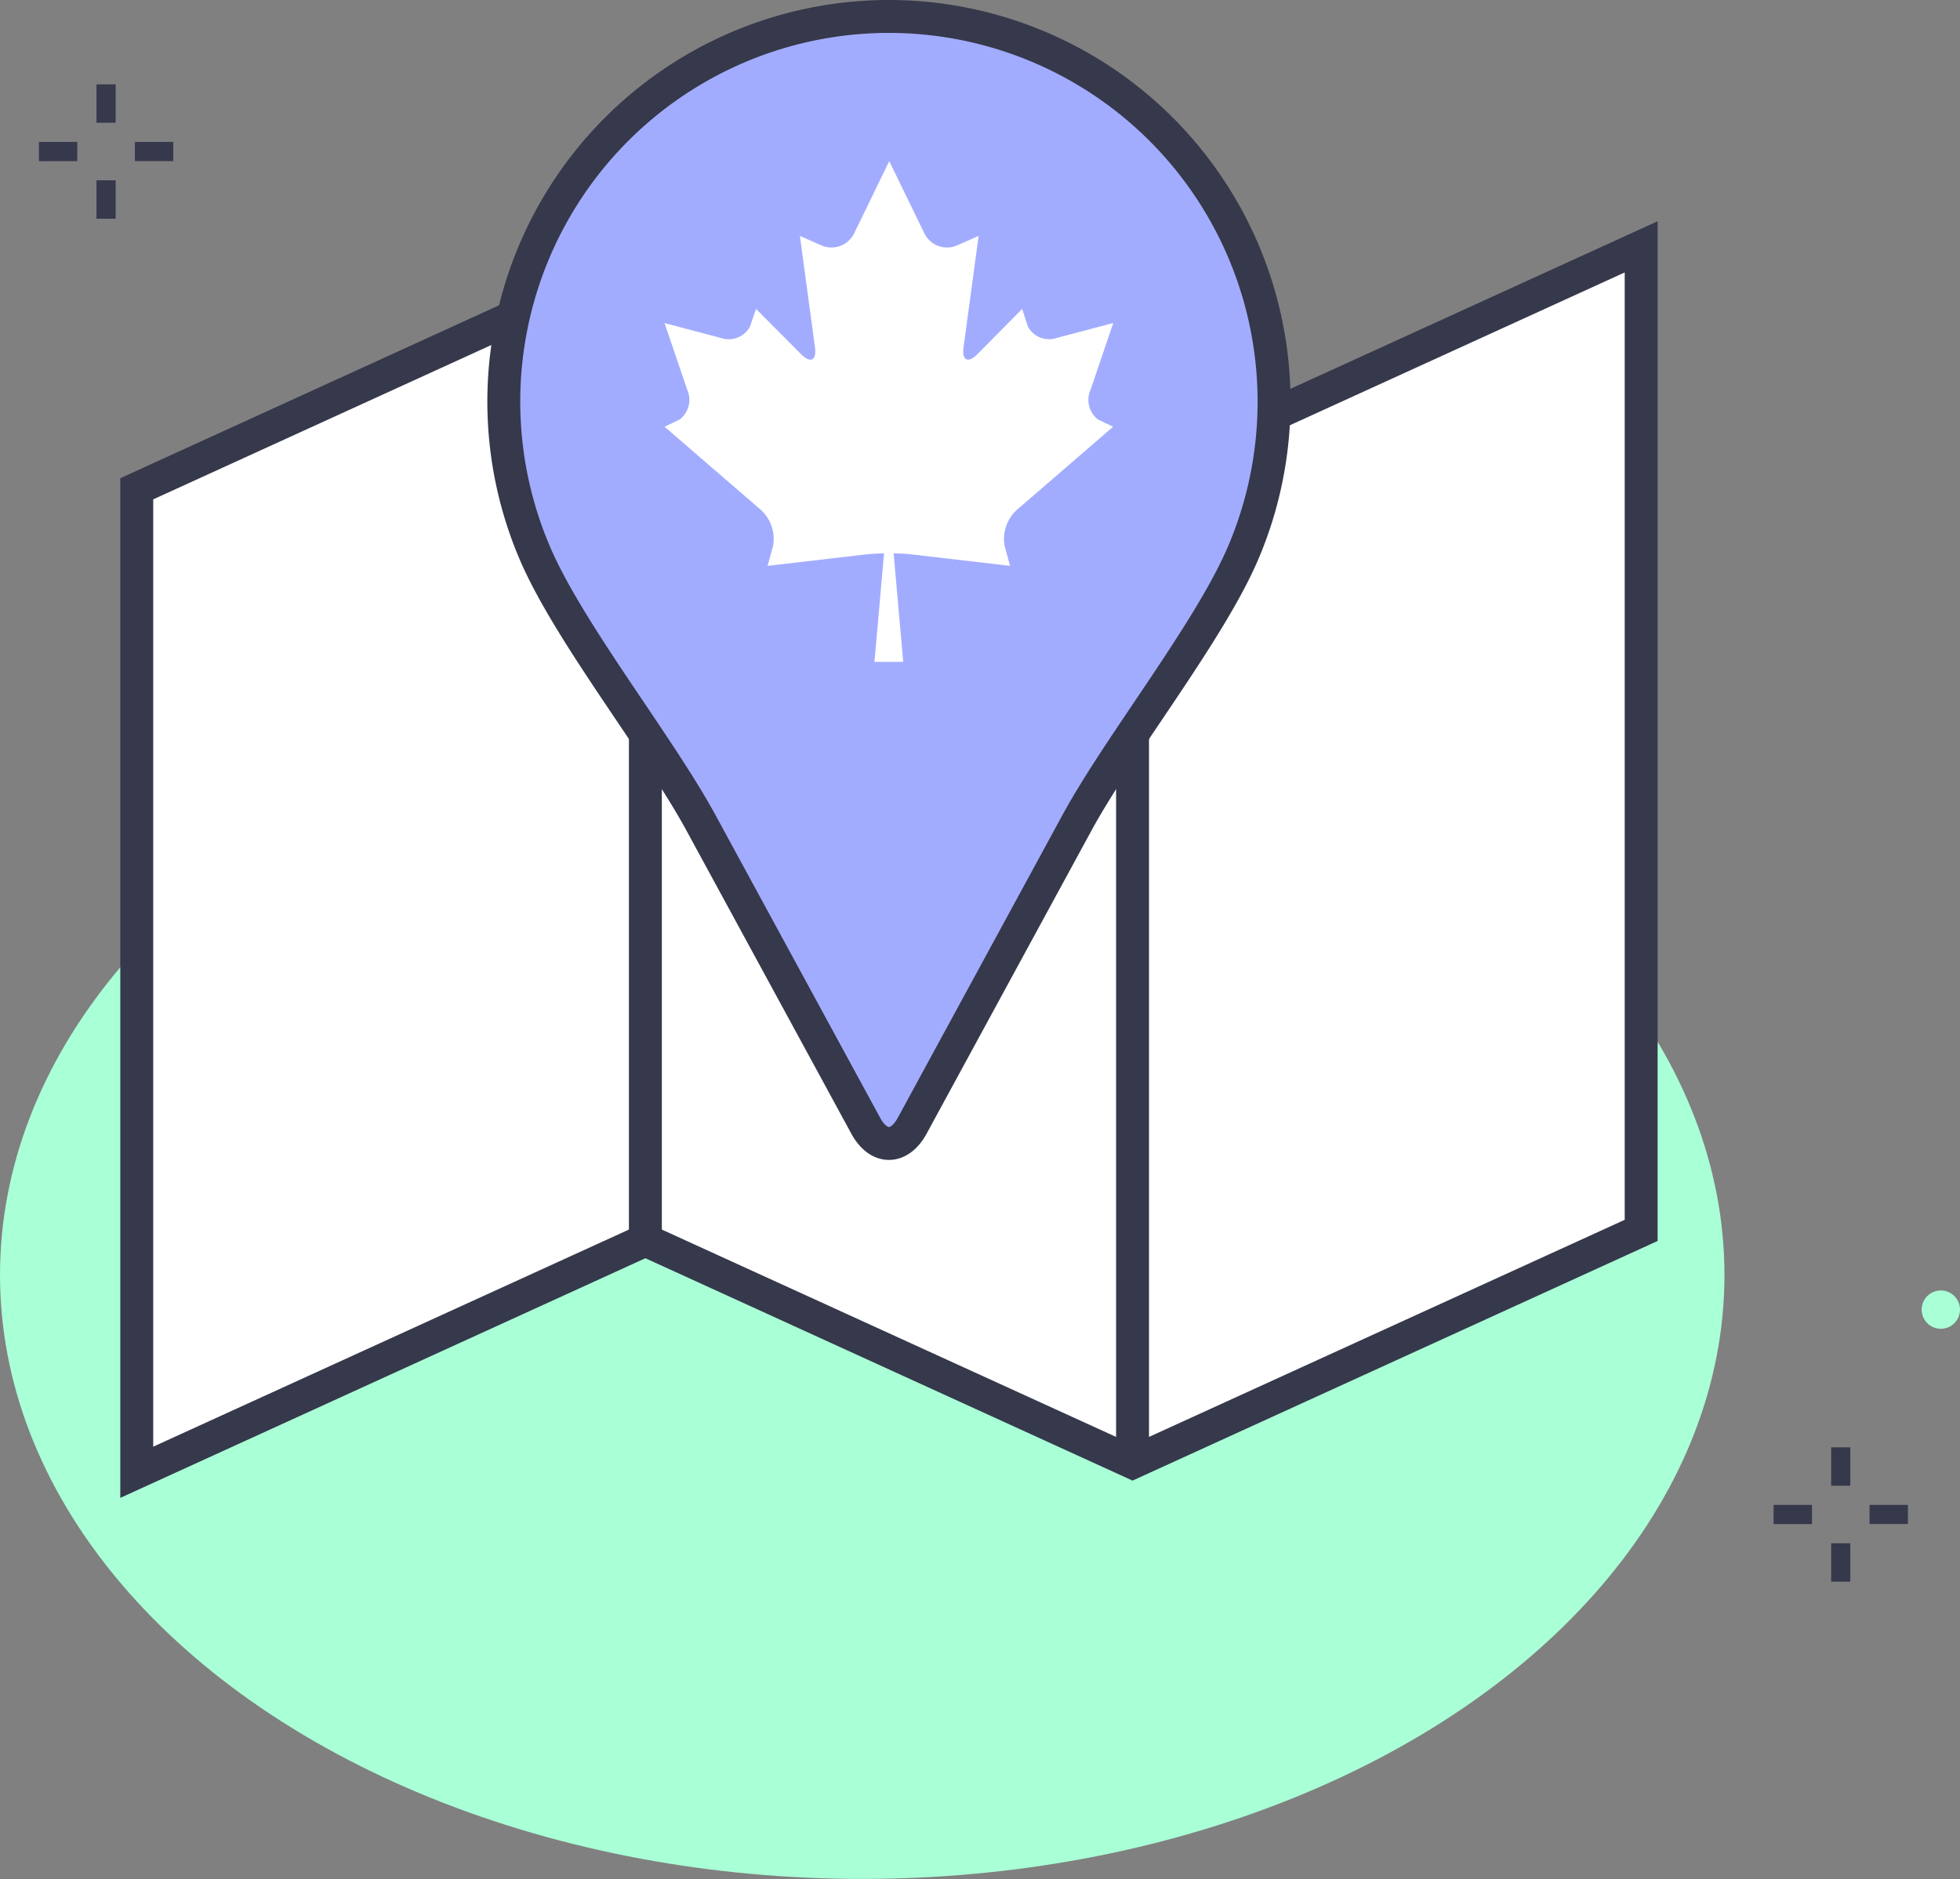 <svg id="Layer_1" data-name="Layer 1" xmlns="http://www.w3.org/2000/svg" viewBox="0 0 32.52 31.18"><rect x="0" y="0" width="32.52" height="31.18" fill="#808080" stroke="none"/><title>icon-nationwide</title><ellipse cx="14.306" cy="21.157" rx="14.306" ry="10.022" style="fill:#a9ffd6"/><polygon points="2.269 24.431 10.708 20.579 18.791 24.269 27.23 20.417 27.23 4.096 18.791 7.948 10.708 4.258 2.269 8.111 2.269 24.431" style="fill:#fff;stroke:#36384b;stroke-miterlimit:10;stroke-width:0.546px"/><line x1="18.791" y1="7.948" x2="18.791" y2="24.269" style="fill:none;stroke:#36384b;stroke-miterlimit:10;stroke-width:0.546px"/><line x1="10.708" y1="20.579" x2="10.708" y2="4.258" style="fill:none;stroke:#36384b;stroke-miterlimit:10;stroke-width:0.546px"/><rect x="30.382" y="24.017" width="0.318" height="0.637" style="fill:#36384b"/><rect x="30.382" y="25.609" width="0.318" height="0.637" style="fill:#36384b"/><rect x="31.019" y="24.972" width="0.637" height="0.318" style="fill:#36384b"/><polyline points="29.427 24.972 30.064 24.972 30.064 25.291 29.427 25.291" style="fill:#36384b"/><rect x="1.601" y="1.4" width="0.318" height="0.637" style="fill:#36384b"/><rect x="1.601" y="2.992" width="0.318" height="0.637" style="fill:#36384b"/><rect x="2.238" y="2.355" width="0.637" height="0.318" style="fill:#36384b"/><polyline points="0.646 2.355 1.282 2.355 1.282 2.674 0.646 2.674" style="fill:#36384b"/><circle cx="32.202" cy="21.732" r="0.318" style="fill:#a9ffd6"/><path d="M16.49,2.547a6.391,6.391,0,0,0-5.874,8.909c.564,1.315,2.044,3.167,2.753,4.469l2.736,5.031c.212.39.557.39.769,0l2.736-5.031c.709-1.3,2.189-3.154,2.753-4.469A6.393,6.393,0,0,0,16.49,2.547Z" transform="translate(-1.74 -2.274)" style="fill:#a2acff;stroke:#36384b;stroke-miterlimit:10;stroke-width:0.546px"/><path d="M19.837,8.734l.374-1.1-.931.246a.4.4,0,0,1-.487-.189L18.7,7.4l-.743.751c-.156.157-.259.106-.23-.114l.25-1.848-.361.159a.419.419,0,0,1-.538-.2l-.584-1.2-.583,1.2a.419.419,0,0,1-.538.2l-.361-.159.25,1.849c.029.219-.074.27-.231.113L14.284,7.4l-.1.292a.4.4,0,0,1-.487.189l-.931-.246.374,1.1a.414.414,0,0,1-.122.5l-.252.12,1.589,1.372a.655.655,0,0,1,.213.6l-.092.337,1.611-.188c.09-.011.2-.017.321-.019l-.159,1.8h.477l-.159-1.8c.117,0,.231.008.321.019l1.611.188-.092-.337a.655.655,0,0,1,.213-.6l1.589-1.372-.252-.12A.414.414,0,0,1,19.837,8.734Z" transform="translate(-1.74 -2.274)" style="fill:#fff"/></svg>